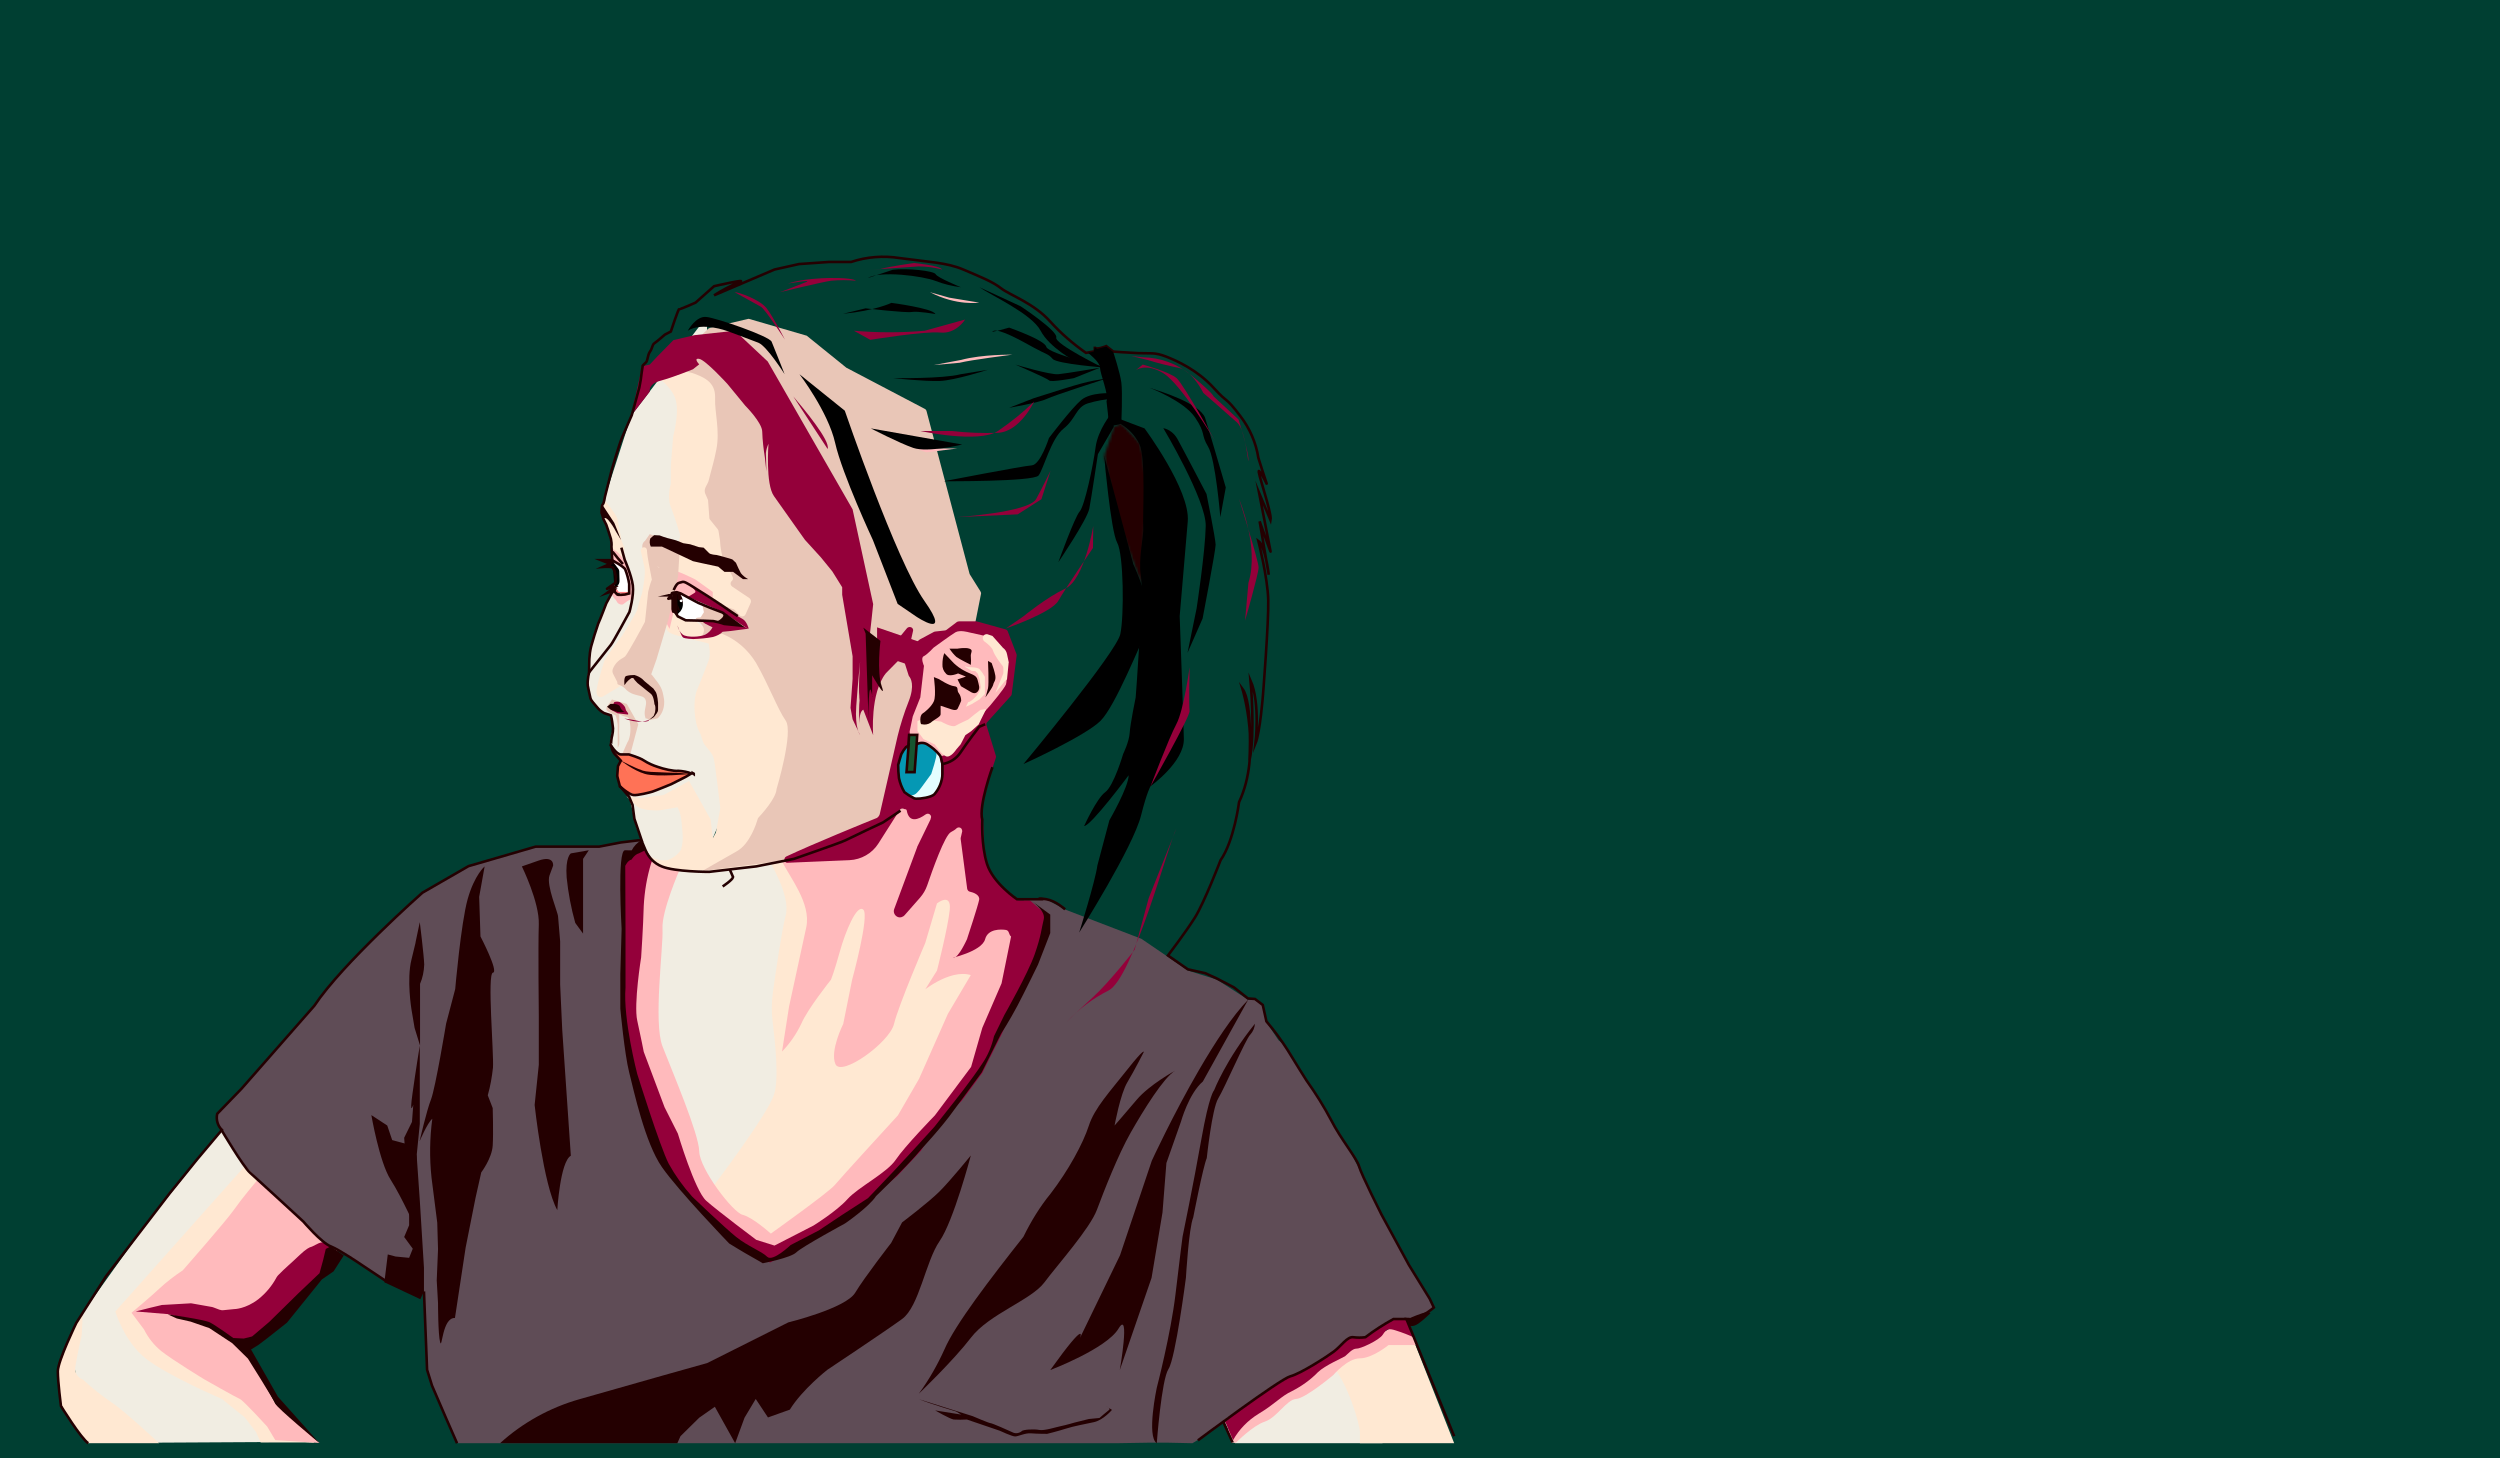 <?xml version="1.0" encoding="utf-8"?>
<!-- Generator: Adobe Illustrator 19.2.0, SVG Export Plug-In . SVG Version: 6.00 Build 0)  -->
<svg version="1.1" id="Layer_1" xmlns="http://www.w3.org/2000/svg" xmlns:xlink="http://www.w3.org/1999/xlink" x="0px" y="0px"
	 viewBox="0 0 960 560" style="enable-background:new 0 0 960 560;" xml:space="preserve">
<style type="text/css">
	.st0{fill:#003F32;}
	.st1{fill:#F1EDE2;}
	.st2{fill:#FFE8D2;}
	.st3{fill:#FFBABC;}
	.st4{fill:#5F4C56;}
	.st5{fill:#E9C6B7;}
	.st6{fill:#FF7F83;}
	.st7{fill:#94003A;}
	.st8{fill:none;stroke:#240001;stroke-miterlimit:10;}
	.st9{fill:#FFFFFF;}
	.st10{fill:#FF7256;}
	.st11{fill:#240001;}
	.st12{fill:#E3FEFF;}
	.st13{fill:#0598B4;}
	.st14{fill:#B1DDC6;}
	.st15{fill:#165530;}
	.st16{filter:url(#Adobe_OpacityMaskFilter);}
	.st17{mask:url(#SVGID_1_);}
</style>
<title>background</title>
<rect class="st0" width="960" height="560"/>
<polygon class="st1" points="92.1,428.2 87.4,431.5 81.4,438.4 55.5,470.8 31.9,503.9 27.8,520.9 30.6,535.1 39.1,543.6 54.8,551.6 
	57.3,554 110.5,553.7 81,522.5 61.1,508.9 101,469.1 115.9,453.1 "/>
<polygon class="st1" points="467.3,539.6 473.9,553.9 474.3,554.2 530.9,554.2 512.2,512.7 "/>
<polygon class="st1" points="290.3,325.1 250,335.9 248.1,377.4 265.1,455 298.6,475.7 334.5,436.3 328.9,411.1 346.1,361 
	320.5,307.7 "/>
<polygon class="st1" points="271.3,121.7 242.4,159.6 232,191.9 234.2,201.8 238.1,228.4 234.7,227.8 230.9,236.2 226.8,248 
	226.4,253.4 225.4,262.1 226.5,267.9 231.1,273.3 234.8,275.2 235.3,279.6 234.2,285.3 236.7,289 240.7,297.8 241.9,307 
	244.3,317.5 247.1,324.7 250.3,331 256.1,331.8 273.6,322.1 280.5,306.1 297.3,234.8 283.2,187 273.6,172.6 "/>
<path class="st2" d="M510.4,522.8L510.4,522.8c7.2,7.7,11.8,24.3,11.8,27.2v4.2h36.2l-16.5-41.8l-3.3-4.5L510.4,522.8z"/>
<path class="st3" d="M474.7,553.9c0,0,6.4-6.5,11-8s8.4-8.5,12-8.7s14.3-9.2,14.3-9.2s5.4-6.4,10.2-6.4s11-5.1,11-5.1H544l-2.9-7.6
	h-5.4l-15,9.1l-3.1-0.3l-2.7,1.6l-5.6,3.2l-11.1,7.2l-10.7,6.2l-8.5,5.7l-2.9,3.2l-3.5,3.6l-1.5,0.8l2.1,3.8l-0.4,0.5l0,0.5h1.5
	L474.7,553.9z"/>
<path class="st4" d="M246.2,322.7l-7.1,38.4l9.4,56.9l31.2,51.5l17.6,11.5l32.5-27.9l31.4-35.9l14.9-41l12-16.9l5.2-13.9h8.6
	l7.2,3.9l29.2,11.2l17.9,12.2l11.1,3.5l12,7.7l2.7,0.1l3,2.3l0.8,3.6l0.6,2.7l4.5,6.8l1.8,1.5l4,6.3l8.1,12.5l13.6,22.2l4.8,9.6
	l10,20.1l11.7,20.6l5,8.6l0.8,1.7l-6.6,4l-12,3.6l-33.8,19.7l-18,11.6l-3.4,2.2c-2.8,0.3-5.7,0.8-5.7,0.8l-4.5,3.8l-5,3.7l-3.8,2.3
	l-9.1-0.2h-8.2l-11.8,0.2H175.8l-1-2.1l-6.3-14.5l-2.6-6.1l-1.6-5.4l-0.6-11.4l-0.2-7.5l-1-11.3l-7.5-5.8l-4.2-1l-2.2,3.2L130,480
	l-6.5-3.8l-12.3-12.1L99.1,453l-5.1-5.3l-8.8-13.8l-1.9-3.4l-0.1-2l5.1-5.9l9.9-10.8l17.7-20.1l14.3-17.4l25.8-26l4.5-4.1l12-7.4
	l6.1-3.5l3.4-1.3l15.4-4.5l6.8-2l3.9-0.4h19.8l3.4-0.3l8.6-1.5L246.2,322.7"/>
<path class="st2" d="M250.9,143.7c0,0,6.3,3.8,8.3,9s-0.7,14.8-0.7,14.8l-0.9,11.2v7.1c0,0-1.6,5,0,8.9s3.6,10.9,3.6,10.9l-2.4,11.4
	l-3.3,6.4l16.6,4.4l-2.1,13.1l-3.2-2.7l-4.4-0.1l-4.8-3.4h-1.8l0.2,6.6c0,0-0.1,1.4,2.6,2.3s9,2.4,9,2.4l4.5,1.1c0,0,1,4.1,0,6.6
	s-2.6,6.9-4.5,11.4c-1.5,3.6-1.2,12.3,1.1,16.2c0.8,1.4,0.8,3,1.7,4.4c1.2,1.8,3.2,3.5,3.7,5.6c0.7,3.5,2.5,19,2.5,19l-1.7,9.4
	l-1.2,2.2l-0.8-7.2l-8.3-14.8l-9.8,5.4l-9,1.2l-5.2-0.7c0,0,3.5,3.7,5.2,4.5s6.1,1.1,8,0.8s6.4-1.1,6.4-1.1l0,0
	c1,2.1,1.4,3.1,1.9,10c0.2,2.1,0,4.3-0.6,6.3c-0.9,1.4-2.1,2.5-3.6,3.3c-2.8,1.8-6.8,0-6.8,0l-3.2-1.6l5.3,4.5l8.2,1.6l12.3,0.2
	l16.8-1.9l10.1-2l2.2-38.2l2.1-38.7l-5.3-32.4L272.5,140L250.9,143.7"/>
<path class="st2" d="M294.9,329.8c0,0,8.9,13.8,6.8,21.8c-1.5,5.6-3.7,20.9-4.9,29.4c-0.5,3.8-0.6,7.6-0.1,11.4
	c1,7.9,2.5,22.3,0.5,28c-2.7,8.1-24.5,36.7-24.5,36.7s13.8,13.5,23.2,16.6c4.1,1.3,39.3-29.8,39.3-29.8l25.9-36.5l22-41.3l-17.9-31
	l-15.9-15.6l-32.4-4.4L294.9,329.8z"/>
<path class="st2" d="M94,447.8l-49.7,55.8c0,0,3.3,11.5,11.7,18.1s29.2,15.5,29.2,15.5l8.8,7.1l4.3,5.6l1.8,4h16.8l3.8,0.1l-30.4-28
	l-8.7-20.6l8.7-26.8l8-17.8l2.9-5.8L94,447.8"/>
<path class="st3" d="M98.2,453.9c0,0-5.4,6.4-8.4,10.7s-19.6,23.2-19.6,23.2c-3.2,2.1-6.3,4.5-9.1,7.1c-2.8,2.7-10.6,9.2-10.6,9.2
	l4.8,6.4c1.6,3.2,3.8,6,6.6,8.3c4.4,3.5,16.6,10.9,16.6,10.9s12.3,7,13.6,7.5s10.5,10.6,10.5,10.6l3.1,5.2l17,1.1l-17-15.2L94.2,518
	l17.2-15.8l15.9-19l2.7-3.2l-5.9-3.3l-5.5-5.3l-3.1-3.2l-8.8-8.1l-5.7-5.2l-2-1.9L98.2,453.9z"/>
<path class="st2" d="M61.1,554.2c0,0-13.6-12.7-18.3-15.7c-3.8-2.6-7.5-5.5-10.9-8.7c-2-0.7-3.3-2.7-3-4.8
	c0.5-3.6,2.5-12.5,2.5-12.5l0.4-8.7l-4.2,7.5l-4.8,12.8l-0.3,2.6l-0.2,1.7l0.6,6.3l0.5,4.2l1.1,2.5l4.1,6.4l5,6l0.2,0.4L61.1,554.2
	L61.1,554.2z"/>
<path class="st5" d="M233,271.5c-0.2,0.4-0.2,0.9,0,1.3c0.3,0.5,3.4,1.9,3.4,1.9c0.4,1.1,0.6,2.3,0.8,3.5v9c0.3-0.4,0.4-0.9,0.6-1.4
	c0-0.4,0.1-2.4,0-3.5s0-3.5,0-3.5v-4.6c0.3,0.2,0.7,0.4,1.1,0.6c0.6,0.2,1.1,0.4,1.7,0.5c0.5,0.1,1,0.5,1.1,1
	c0.2,1.2,0.4,2.4,0.4,3.6c0,1.5-0.2,2.9-0.7,4.3c-0.4,0.5-2.3,5-2.3,5l3,0.2l3-11.3l-4.4-7.8l-5.7-1.7L233,271.5"/>
<path class="st5" d="M247.6,207.8c0-0.2-1.3,1-0.9,2.5s2.9,5.6,2.9,5.6l1.4,6.6l0.2,4l4.4-4.8l0.4-7.5l3.2-5.2l-2.4-0.9l-3.9-1.8
	l-3.4-1.2L247.6,207.8z"/>
<path class="st2" d="M232,191.9c0,0,4.7,5.6,5.1,7.4s1.5,8,1.5,8l1.1,3l0.2,4.7l-4.8-4.3l-1.7-7.9l-1.8-3.8l-0.4-4.5L232,191.9"/>
<path class="st2" d="M231.3,267.6c0,0-2.6,0.8-2.2-2.6c0.4-3.2,2.7-10.4,3.1-11.6c0-0.1,0.1-0.2,0.2-0.3l2.2-3.2l4.3-5.8l0.1-0.1
	c0.4-0.7,5.7-9.2,5.7-9.9c0.5-2.1,1.1-4.3,1.9-6.4c0,0,0-0.1,0-0.1c0.1-0.7,1.4-6.9,0.9-9.6c-0.3-1.6-0.9-4.2-1.4-6.2
	c-0.2-0.7,0.2-1.4,0.9-1.6c0.4-0.1,0.8,0,1.1,0.3l0.1,0.1c0.6,1.4,1.1,2.8,1.5,4.2c0.1,0.2,0.2,0.5,0.4,0.6l5,4.3
	c0.4,0.4,0.6,0.9,0.4,1.4l-14.7,40.4c-0.1,0.3-0.3,0.5-0.5,0.7L231.3,267.6"/>
<path class="st3" d="M261,333.9c0,0-7,16-6.6,22.7s-3.6,35.9,0,45.2c3.6,9.3,14,33.6,14.1,40.3s12.9,23.5,16.7,24.4
	s10.8,7.2,10.8,7.2s22.3-15.9,24.5-18.6s24.3-26.8,24.3-26.8l8.1-14l11.1-25l8.8-14.9l5.5-6.8l10.8,8.7l-10.7,27.7l-19.6,28.8
	l-27.2,26.2l-20.1,13.8l-14.2,8.3l-14.9-8.1l-13.5-11.7l-10.1-16.5L244.7,408l-2.5-23.2l1.8-23l0.8-23.4l1.5-7.9l2.5-2.3
	c0,0-0.4,0.4,1.6,2c2,1.3,4,2.4,6.2,3.3L261,333.9"/>
<path class="st3" d="M234.7,227.8c0.3,0.7,0.7,1.4,1.1,1.9c0.6,0.5,1,1.1,1.3,1.7c0.5,0.6,1.3,0.9,2.1,0.7l1.6-1.2l1.7-1l0.4-4.7
	c0.1-1.2-0.3-2.3-1.1-3.2l-0.5-0.6l0.4,6.5l-1.6,0.4l-2,0.1l-1.1-0.1l-1-0.6l-0.2-0.3H235L234.7,227.8"/>
<path class="st6" d="M236.8,224.5c0.1,0.7,0.4,1.4,0.9,2c0.6,0.2,1.3,0.3,2,0.2l1,0.3l0.6,0.2c-0.2-1.3-0.4-2.6-0.8-3.9
	c-0.2-0.6-0.4-1.3-0.5-2l-0.3-1.5l-0.4-1.2c-0.1-0.3-0.4-0.7-0.6-0.9c-0.5-0.1-0.9-0.2-1.4-0.3l-0.6-0.4l-0.9-1.2l2,0.7l2.4,2.1
	l1.1,2.6l0.4,2.8v3.7l-2.4,0.5l-3.1-0.8l-0.2-1.6L236.8,224.5z"/>
<path class="st3" d="M237.1,217.1c0.5,0.4,0.9,1,1,1.6c0,0.8,0.2,5,0.2,5c0,0.5-0.1,1-0.4,1.5c-0.4,0.4-1,1.3-1,1.3l-1.1-0.5
	l0.1-9.2L237.1,217.1z"/>
<path class="st3" d="M235.6,215.1l2.7,1.8l2.2,2.6l1.1,3.9l0.9-0.9l-1.6-4.8l-1-2.1c-0.1-0.2-0.2-0.3-0.3-0.5
	c-0.4-0.6-1.6-2.2-2-2.6s-2.3-2-2.7-1.8s0,4.1,0,4.1L235.6,215.1z"/>
<path class="st3" d="M260.6,209.2c0,0-2.1,9.7-0.3,10.3s6.7,3,6.7,3l6.7,4.8v4.1l-8.4-1.6l-4.2-2.2l-2.3-0.1l-1.8,1.1l1,0.4l0.8,0.9
	l-0.1,5l-1.6,6.6l-2.8-5.2L260.6,209.2z"/>
<path class="st7" d="M469.7,545.9l8.1-5.9l17.7-11.6l6.4-2.5l17-12.4l5.4-0.2l2-1.5l8.8-5.5h5.5l2.6,7.4c-2.3-1.1-4.7-2-7.2-2.8
	c-2.8-0.9-3.6-0.6-5,1.6s-8.7,5.5-10.2,5.4s-3.6,2.4-4.3,2.9s-7.7,3.5-10.4,6.1c-2.9,3-6.3,5.4-10,7.3c-4.3,2-6.3,4.8-12.8,8.7
	c-4.1,2.5-7.5,6-9.8,10.1l-2.9-6.7"/>
<path class="st8" d="M472.6,554.2"/>
<polygon class="st9" points="261,229.4 259.5,234.3 260.2,236.7 265,238.3 269.7,237.6 271.3,234.8 270.5,232.3 261,227.6 "/>
<line class="st8" x1="473.3" y1="553.9" x2="469.7" y2="545.9"/>
<path class="st7" d="M52.1,503.6l12.1,1c0.2,0,0.4,0,0.6,0.1l12.5,3.2c0.3,0.1,0.6,0.2,0.9,0.3l13.2,7.4c0.8,0.4,1.7,0.6,2.5,0.3
	l4.2-1c0.8-0.2,1.4-0.6,1.9-1.2l4.9-6.1c0.1-0.1,0.2-0.3,0.3-0.4l12.3-11.3l0.2-0.2l6.8-7.2c0.2-0.3,0.5-0.6,0.6-0.9l2.2-4.6
	c0.4-0.7,0.4-1.6,0.2-2.4l-0.2-0.9c-0.2-0.9-0.8-1.6-1.5-2.1l0,0c-1-0.7-2.3-0.7-3.4-0.2l-2.4,1.2c-0.1,0.1-0.3,0.1-0.5,0.2
	c-0.5,0.1-1.9,0.7-4.4,3.1c-3,2.9-5.6,5-8.3,7.8c-0.2,0.2-0.4,0.5-0.6,0.8c-1.7,3.2-4.1,6.1-7,8.4c-4.9,3.8-9.3,3.8-9.3,3.8l-4,0.4
	c-0.6,0.1-1.1,0-1.7-0.2l-2.1-0.8c-0.2-0.1-0.4-0.1-0.6-0.2l-7.9-1.4c-0.3,0-0.5-0.1-0.8,0l-10.4,0.6c-0.2,0-0.4,0-0.6,0.1l-4.2,1
	L52.1,503.6L52.1,503.6L52.1,503.6z"/>
<path d="M262.2,231.4c0.1,0.8,0,1.5-0.3,2.3c-0.2,0.4-0.4,0.8-0.7,1.1l-1.4,1.5v-9L262.2,231.4"/>
<path class="st10" d="M238.4,292"/>
<polyline class="st10" points="264.3,296.7 258.4,295.9 251,294 246.2,291.1 241.6,289.7 237.8,289.5 234.8,287.1 237.1,290.6 
	238.4,292 237.2,295.2 237.5,300.4 239,303.2 244.1,305.3 251.1,303.7 258.8,300.6 264.3,297.8 266,297.1 264.3,296.7 "/>
<polyline class="st9" points="235.7,215.9 239.2,217.1 241.2,221.4 241.2,227.3 237.6,227.3 235.9,224.9 235.7,215.9 "/>
<polyline class="st11" points="235.4,218.2 237.6,218.7 235,215.1 234.2,216.5 235.4,218.2 "/>
<path class="st8" d="M235,211.9c0,0,0.2-0.2,1,0.9s1.9,2.3,1.9,2.3l1.3,1.5"/>
<path d="M235.4,218.3l0.5,7h0.8c0.8-0.5,1.3-1.5,1.2-2.5l-0.1-3.5c0-0.3-0.2-0.7-0.4-0.9l-3.1-3.2v2.7L235.4,218.3"/>
<path class="st3" d="M300.3,330.7c2.7,5.9,11.3,16.1,9.3,25.4s-6.6,30.4-6.6,30.4l-2.7,17.3c3-3.1,5.5-6.7,7.4-10.7
	c2.5-5.8,11.4-16.9,11.4-16.9s1.3-3.2,3.4-10.8s6.5-18.3,9-16.1s-4.3,27-4.3,27l-3.4,16.9c0,0-5.2,10.3-3,15.4s20.8-8.3,22.5-15.4
	s12-31.1,12-31.1l4.5-15.2c0,0,5.6-4.4,4.9,2.5s-4.9,23.3-4.9,23.3l-4.5,7.2c0,0,13.3-10.5,20.9-3.5s9.6,13.5,9.6,13.5l11.6-23.2
	l4.5-10l-6.3-7.3l-8.9-2l-9.7-10l-4.3-12l1.7-18.4l-1.7-13.4l-13-14.1l-59.4,51.5"/>
<path class="st5" d="M258.8,210.6l-2.4,1.5c-0.2,0.2-0.4,0.4-0.5,0.7l-1.2,4.5c-0.2,0.6-0.8,1-1.4,0.8c-0.4-0.1-0.8-0.5-0.8-0.9
	c-0.5-2.3-1.2-4.7-2.2-5.3c-0.6-0.4-1.1-0.7-1.7-1c-0.8-0.5,1.6,10.9,1.7,11.6c0,0,0,0,0,0.1c-0.6,1.5-1,3-1.4,4.6l0,0l-1.2,11.3
	c0,0.1-0.1,0.3-0.1,0.4c-0.8,1.6-6.7,12.4-7.6,13.2c-0.3,0.2-0.6,0.4-0.9,0.6c-1.7,0.9-3,2.3-3.7,4c-0.3,0.6-0.3,1.4,0,2l1.7,3.3
	c0.4,0.8,1.3,1.1,2.1,0.7c1.9-0.9,4.5-3.2,5.9-3l4.3,0.2c-1.6,5.8,2.5-6.2,2.7-6.7l4.7-15.8v-0.1l3.6-16.2c0-0.1,0-0.1,0-0.2
	l0.5-8.1c0-0.1,0-0.2,0-0.3l-0.2-1.2c-0.1-0.6-0.8-1-1.4-0.9C259,210.4,258.9,210.5,258.8,210.6z"/>
<path class="st5" d="M258.5,143.6c0,0,3-2,8.4,0s7.9,4.4,7.7,9.5s1.9,12.2,0.5,19.4c-0.9,4.8-2.1,8.4-2.9,11.8
	c-0.4,1.8-2,3.1-1.5,4.9l0,0l0,0.1l1.1,2.5c0.1,0.1,0.1,0.3,0.1,0.4l0.5,6.7c0,0.3,0.1,0.5,0.3,0.7l2.9,3.6c0.1,0.2,0.2,0.4,0.3,0.6
	l0.6,3.8c0,0,0,0.1,0,0.1c0,0.7,0.5,7.5,2.8,10.5c0.9,1.1,1.6,2.2,2.1,3.5c0.2,0.5,0,1.1-0.4,1.4l0,0c-0.6,0.5-0.6,1.4-0.1,1.9
	c0.1,0.1,0.2,0.1,0.2,0.2l6.7,4.5c0.5,0.4,0.7,1.1,0.5,1.7l-2,4.5c-0.3,0.7-1.1,1-1.8,0.7c-0.2-0.1-0.3-0.2-0.5-0.3l-1.8-2
	c-0.3-0.3-0.6-0.5-1-0.5l-9.5-3.4c0,0,4.7,2.4,4.7,5.8c0,1.7-10.8,0-9,1.7s4.3,3.2,2,6.6l8-1.1l0.2,0.1c5.3,2.2,9.7,6.1,12.7,11
	c5.1,8.9,8.3,17.8,11.4,22.2s-3.5,26.3-3.5,26.3c-0.2,3.6-5.7,9.6-6.9,10.9c-0.1,0.2-0.3,0.3-0.3,0.5c-0.5,1.7-3,9.7-8.1,12.5
	c-5.7,3.2-13.3,7.6-13.3,7.6l28.4-3.7l2-0.4l8.1-4.4h0.1l9.6-2.7h0.1l14.4-5.2l0.1-0.1l13.1-6.5l0.1-0.1l4.6-3l0.1,0l2-1.5
	c0.2-0.1,0.3-0.3,0.4-0.5l14.7-31.7c0-0.1,0.1-0.2,0.1-0.3l9.2-46.3c0.1-0.3,0-0.7-0.2-1l-4-6.4c-0.1-0.1-0.1-0.2-0.2-0.4
	l-16.5-62.4c-0.1-0.4-0.3-0.7-0.7-0.9l-29.9-15.7c-0.1,0-0.2-0.1-0.2-0.1l-15.1-12.2c-0.1-0.1-0.3-0.2-0.5-0.2l-21.6-6.3
	c-0.2-0.1-0.5-0.1-0.7,0l-14.5,3.4c-0.2,0.1-0.4,0.2-0.6,0.3l-8.2,7.8c-0.1,0.1-0.2,0.2-0.2,0.3L258.5,143.6"/>
<path class="st7" d="M250,331.6c-1.6,5.3-2.5,10.7-2.8,16.2c-0.2,8-1,19.8-1,19.8s-2.9,18-1.5,24.3s2.5,12,2.5,12l8,21.3l5.1,10.1
	c0,0,6.5,21.9,10.9,25.8s19.2,15,19.2,15l7,2.2l15-7.7c0,0,8.9-5.5,13-10.1s15.2-10.1,18.6-15.2s15-17,15-17l13.9-18.6l4.3-15
	l7.4-17.1l3.7-18.2l5-6.4l8.8,3.6l-17.5,40.6l-7.4,14.8l-7.9,10.7l-10.3,10.1l-5.3,9l-9.1,9.7l-23.7,19.9l-15.5,8.2l-9.7,5.2
	l-7.3-3.4l-20-17.9l-12.9-16l-13.7-43.4l-2.5-16.1v-47.4l0.5-10.6l5.1-4l1.5-0.7h1.1l3,5L250,331.6z"/>
<path class="st7" d="M260.1,240.1c0.3,1.4,1,2.7,2.1,3.6c1.7,1.2,6.7,0.9,8.6,0c1.2-0.6,2.2-1.6,2.8-2.8l-2.8-1.4l-1.7-1.2l4.8,0.2
	l10.4,1.6l3.2,1.3l-6.9,0.9l-3.1,0.3c-1,1-2.3,1.6-3.7,2c-2.5,0.5-5.1,0.7-7.6,0.8c0,0-3.2-0.1-3.9-0.6S260.1,240.1,260.1,240.1z"/>
<polygon class="st5" points="269.7,232.2 270.3,235.1 268.5,237.9 275.8,238.8 278.7,236.7 276.9,235.1 "/>
<path class="st7" d="M264.9,224.9c0,0,3,2,1.9,2.7s-2.6,1.6-2.6,1.6l13.3,5.8l8.8,5.9l1.2,0.5c0,0-0.7-2.9-2.5-3.8
	S264.9,224.9,264.9,224.9"/>
<path class="st7" d="M348.2,311.3c0.9,4.8,4.4,3.5,7.3,1.4c0.6-0.4,1.4-0.3,1.8,0.3c0.3,0.4,0.3,0.8,0.1,1.3l-0.1,0.4l-3,6.2
	l-2.1,4.3v0.1l-8.8,23.7c-0.5,1.2,0.1,2.6,1.3,3.1c0.9,0.4,2,0.1,2.7-0.7l5.9-6.7c1.2-1.4,2.1-2.9,2.7-4.6c2-5.8,6.8-19.5,9.2-20.6
	c0.8-0.4,1.6-0.9,2.2-1.5c0.5-0.4,1.3-0.4,1.8,0.2c0.2,0.3,0.3,0.7,0.3,1l-0.6,2.6c0,0.1,0,0.3,0,0.4l2.5,19.1c0.1,0.5,0.5,1,1,1.1
	c1.4,0.3,3.9,1.2,3.6,3.1c-0.5,2.5-4.3,14-4.6,14.9v0.1c-0.3,0.6-3.2,7.1-5.2,7.3s10.8-2.2,12.1-7.2c1.1-4,6.1-3.8,8-3.5
	c0.4,0.1,0.8,0.3,1,0.8l0.5,1.2c0.3,0.6,1,0.9,1.6,0.7c0.6-0.1,1.3,0.1,1.8,0.6c1.8,1.3,3.4,2.9,4.8,4.7c0.4,0.5,1.2,0.6,1.8,0.2
	c0.2-0.1,0.3-0.3,0.4-0.5l3.5-7.8c0.1-0.2,0.1-0.3,0.1-0.5v-1.5c0-0.1,0-0.1,0-0.2l-0.6-3.7c-0.1-0.3-0.2-0.5-0.4-0.7l-5-4.4
	c-0.2-0.2-0.5-0.3-0.8-0.3h-3.8c-0.3,0-0.6-0.1-0.8-0.3l-7.5-6.6c-0.1-0.1-0.2-0.2-0.3-0.4l-3.1-5.7c-0.1-0.1-0.1-0.2-0.1-0.3
	l-1.5-6.8c0-0.1,0-0.1,0-0.2l-0.4-10.2c0-0.1,0-0.1,0-0.2c-0.1-0.6-0.8-4.3-0.5-5.2s3-11.5,3-11.5l2.4-7.3c0.1-0.3,0.1-0.5,0-0.8
	l-3.6-11.7c-0.1-0.4,0-0.9,0.3-1.2l9.1-10.1c0.2-0.2,0.3-0.4,0.3-0.7l1.9-14.8c0-0.2,0-0.4-0.1-0.6l-3.3-8.6
	c-0.1-0.4-0.5-0.7-0.8-0.8l-11.2-3.1c-0.1,0-0.2,0-0.4,0h-6.3c-0.3,0-0.5,0.1-0.8,0.2l-4.1,3.1c-0.2,0.1-0.4,0.2-0.6,0.2l-3.6,0.4
	c-0.2,0-0.3,0.1-0.5,0.1l-5.4,2.9c-0.1,0.1-0.2,0.1-0.3,0.2l-1,0.9l0,0c-0.5,0.5-1.3,0.4-1.8-0.1c-0.3-0.3-0.4-0.7-0.3-1.1l0.7-3.1
	c0.2-0.7-0.3-1.4-1-1.5c-0.5-0.1-1,0.1-1.3,0.4l-3.3,4c-0.3,0.3-0.4,0.8-0.2,1.2l4.1,12.9c0.1,0.2,0.1,0.3,0.2,0.4
	c0.6,0.7,2.3,3.4-0.2,9.7c-1.7,4.3-3.1,8.7-4.2,13.2l-6.9,30.1c-0.2,0.6-0.6,1.1-1.1,1.4c-4,1.6-24.4,9.9-34.8,14.8
	c-0.6,0.3-0.9,1.1-0.6,1.7c0.2,0.5,0.7,0.8,1.2,0.7l23.7-1c4.5-0.2,8.7-2.6,11.1-6.4l8.2-12.9c0.4-0.6,1.2-0.7,1.8-0.3
	C348,310.7,348.2,311,348.2,311.3z"/>
<path class="st3" d="M354.8,255.7c-0.2,1.5-1.4,12.1-1.4,12.1l-2.9,7.3l-1.2,5.8l0.3,3.5l4.8,2.5l5.1,4.1l5.1-1.6l8.1-10.2l7.7-8.5
	c0,0,5.4-6.4,5.9-7.9s0.3-8.1,0.3-8.1l-7.4-10.3l-7.2-1.6c0,0-3.4-1-5.1,0s-8.4,5.9-8.4,5.9s-2.5,2.7-3.8,3.3
	S354.8,255.7,354.8,255.7z"/>
<path class="st5" d="M243.8,257.7c-0.1,0-0.5-0.1-4.1,1l-1.9,1.9c-0.3,1-1.3,2-0.3,2.3c1.2,0.4,2.3,1.1,3.1,2.1
	c3.5,3.1,7.4,1.1,7.5,4.9c0,1.4-1,3.6-0.3,5.6c0.2,0.6,0,0.4,0.7,0.4l0.6,0.6c1.2-0.1,2.4-0.4,3.5-0.7c1.9-1.9,2.7-4.5,2.4-7.2
	c-0.7-4.3-1-4.8-4.7-9.5l-1.9-0.9c-0.5-0.2-1.1-0.4-1.7-0.5C246.8,257.7,245,257.7,243.8,257.7z"/>
<polygon class="st12" points="355,294.9 359.4,288.8 360.7,289.7 361.4,293.4 361.4,299.3 360.6,302.3 358.4,305.4 353.9,306.7 
	351.8,306.6 349,305.4 "/>
<path class="st7" d="M242.4,159.6l7.1-9.2c0,0-0.8-2.9,4.1-4.2s12.5-4.4,12.5-4.4l2.4-1.9c0,0-2.4-2.5,0-2.1s10.8,9.6,10.8,9.6
	l6.9,8.4c0,0,6.5,6.5,6.5,10c0.1,3.3,0.5,6.6,1,9.8l0.6,5.5l-0.2-7.1c0.1-1.2,0.5-2.5,1-3.6c0,0-1.2,15.5,2.1,20.1s9.2,13,9.2,13
	l2.7,3.8l6.1,6.7l4.4,5.4l3.8,6.1v2.9l4,23.6v8.7l-0.8,11.1l0.8,4.4l2.9,6.1c0,0-2.1-2.5-1.5-11.1s1.5-17.4,1.5-17.4s-1,13.3,0,15.3
	s5-37.1,5-37.1l-7.9-36.4l-32.6-56.8L282.2,127l-15.5,1.7l-8.1,1.9l-6.3,6.4l-2.8,3l-2.9,0.6L242.4,159.6L242.4,159.6"/>
<path class="st2" d="M371.7,256.2c0,0,3.4-0.1,4.4,0.7c0.8,0.9,1.5,1.9,2.1,3v6.6l-2.1,2.1l-3,1.8l-2.2,1l0.9-1.8c0,0,0.7,0.2,2.8-2
	s2-3.9,2-3.9l-0.5-3.1l-0.6-1.9l-1-1l-1.4-0.1l-1.6-1c0,0-1.5-0.7-0.7-0.7"/>
<path class="st2" d="M361.4,277.1c0,0,4.1,2.4,5.5,1.6s4.9-2.4,4.9-2.4l2.6-2.1l2.1-1.6l1.9-0.3c0,0,0.5-0.3-0.2,1s-2.4,4.9-2.4,4.9
	l-2.9,2.6l-2.2,1.5l-1.8,3.5l-1.7,2c0,0-2.2,3.4-4,2.6s-4.2-4.5-4.2-4.5l-4.4-2.1l-2.3-3.1v-3.8l1.2-0.5c0.8-0.3,1.6-0.4,2.4-0.2
	l2.6,0.5L361.4,277.1z"/>
<path class="st2" d="M379,243.5c-0.9,0-1.6,0.6-1.6,1.5c0,0.5,0.2,1,0.6,1.3c1.5,1.1,3,2.4,3.3,3.5c0.6,1.9,2.8,4.8,3.7,5.9
	c0.2,0.3,0.3,0.6,0.3,1v1.5c0,0.2,0,0.4-0.1,0.6l-3,7.3l3.7-4.6c0.3-0.2,0.6-0.4,0.8-0.7l0.6-6c0.1-0.3-0.3-0.2,0.1-0.3l-0.7-3.3
	c-0.2-1-0.7-1.8-1.5-2.4c-0.1-0.1-0.2-0.1-0.2-0.2l-3.9-4.4L379,243.5L379,243.5L379,243.5z"/>
<polygon class="st7" points="339,252 349,255.3 353.4,246.6 336.8,240.9 336.8,250.8 "/>
<path class="st7" d="M331.5,272.5l3.8,9.8c0,0-1.3-16.1,4.9-23.8l6.3-6.4l-10.5-3.3l-5.2-0.7c0,0,3.4,0.6,0.7,11.8
	c-2.6,11.3-1.3,18.2-1.3,18.2S329.6,273.6,331.5,272.5z"/>
<path class="st13" d="M350.1,286.6l2.6-0.8c0.5-0.6,1.3-0.7,1.9-0.4c1.3,0.4,4.2,2,4.6,2.9c0.2,0.3,0.3,0.7,0.4,1c0.3,1-2,7.9-2,7.9
	l-3.5,4.8c0,0-1.8,2.6-2.9,3.1c-0.7,0.3-1.5,0.4-2.3,0.4l-1.7-1.2l-2.1-5.4l-0.3-5.1c0.3-1.4,0.7-2.7,1.2-4.1
	c0.5-0.9,1.1-1.8,1.8-2.7L350.1,286.6z"/>
<path class="st14" d="M349.3,304.1"/>
<polyline class="st15" points="349.2,282.3 348.1,296.5 351.2,296.5 352.2,282.3 349.2,282.3 "/>
<path class="st8" d="M352,285.8c1.2-0.7,2.8-0.7,4,0c1.8,1.1,3.4,2.4,4.7,4c0.3,0.3,0.5,0.7,0.6,1.1l0.6,2.5c2.8-0.5,5.3-2,6.9-4.4
	c2.4-3.7,7.2-9.9,7.2-9.9l2.3-1"/>
<path class="st8" d="M361.9,293.4v3.8c-0.1,2.9-1.2,5.6-3.1,7.8c-1.2,1.2-5.5,1.8-7,1.7c-0.4,0-0.8-0.1-1.2-0.4
	c-1.2-0.6-2.3-1.3-3.3-2.1c-1-1.7-1.7-3.5-2.1-5.4c-0.2-1.7-0.3-3.4-0.3-5.1c0.2-0.9,1-3.4,1.2-4.1c0.5-1,1.1-1.9,1.8-2.7l1-0.6
	l-0.8,10.2h3.1l0.8-10.8l0.2-3.5h-3.1l-0.3,4.1"/>
<path class="st8" d="M345.8,311.3l-6.7,4.5c0,0-13,6.1-14.5,6.9s-19.7,7.1-19.7,7.1l-14.5,2.9l-7.9,0.9l-10.2,1.2
	c0,0-13.3,0-18.2-2.1c-2.8-1.1-5-3.4-6.2-6.2l-1.6-3.8"/>
<path class="st8" d="M277.5,340.4c0,0,3.8-2.5,4-3.6l-1.3-3"/>
<path class="st8" d="M238.6,210.3l1.3,4.7c0,0,2.6,5.9,3.1,9.8s-1.3,10.2-1.3,10.2s-6.2,11.5-7.1,12.6l-8.4,10.6"/>
<path class="st8" d="M85.1,434c0,0,8.3,14,10.9,16.3s20.5,18.8,20.5,18.8s7,8.2,10.5,9.5c3.5,1.4,11.7,7,11.7,7l9.9,6.6"/>
<path class="st8" d="M132,482"/>
<polyline class="st8" points="175.5,554.2 171.2,544.4 165.9,532.1 164,526 162.8,495.9 "/>
<path class="st8" d="M460,553.1c0,0,31.6-23.6,35.5-24.6s14-7.5,16.7-9.5c2.7-2,5.2-5.9,7.5-5.5c1.5,0.2,3.1,0.2,4.6,0
	c3.4-2.6,7-4.9,10.8-7h6.2"/>
<path class="st7" d="M235.1,271.1l0.8-1.5c0.7-0.2,1.4-0.2,2.1,0c0.8,0.5,1.5,1.1,2,1.9l0.4,1.3l0.8,1.1v0.5l-4.1-0.5l-2.6-1.4
	L235.1,271.1z"/>
<path class="st11" d="M234.5,272.5l-1.4-1.1l1.3-1.1c0,0,3.2-0.3,3.7,1.1c0.3,0.9,0.9,1.6,1.7,2c-0.9,0.1-1.8,0.1-2.6,0
	C236.7,273.3,234.5,272.5,234.5,272.5z"/>
<path class="st11" d="M239.8,263.1c0,0-0.4-3,0.6-3.5c1-0.3,2.1-0.4,3.2-0.4c1.1,0.3,2.1,0.8,3,1.5c0.6,0.6,1.3,1.3,2,1.8l1.2,1
	l1.1,0.9c0.3,0.4,0.6,0.9,0.9,1.3c0.7,1.2,0.9,4.2,0.9,4.2v2.6c0,0.5-0.2,1-0.5,1.4c-0.4,0.4-0.9,1.5-1.5,1.7l-1.5,0.9l1.8-1.6
	l0.5-1.3c0,0,0.5-2.3-0.2-3.2c0,0-0.2-3.1-1.4-4s-3.6-2.9-3.6-2.9l-1.5-1.2l-1.2-1.3c-0.1-0.5-0.6-0.8-1.1-0.6c-0.1,0-0.1,0-0.2,0.1
	c-0.6,0.4-1.2,0.9-1.7,1.5L239.8,263.1z"/>
<path class="st8" d="M258.5,234.8l0.7,0.2l1.1,1.7l3,1.5l4.4,0.1c0,0,5,0.1,6.2,0.2c1.4,0.3,2.9,0.6,4.2,1.1l6.1,0.6l-6.8-5
	l-4.7-1.8l-4.6-1.9l-3-1.6l-1.1-0.6c0,0-1.9-1-2.2-1.2c-0.3-0.2-0.6-0.3-1-0.4l-0.9-0.3l-1.4,0.2c-0.2,0-0.3,0.1-0.5,0.2
	c-0.1,0.2-0.1,0.5-0.1,0.7c-0.4,0.1-0.8,0.1-1.3,0.1c0.4-0.1,0.8,0.1,1,0.4c0,0-1.5,1.2-0.8,0.9c0.5-0.2,1-0.2,1.5,0v4L258.5,234.8z
	"/>
<path class="st11" d="M277.5,235.1c0.4,0.6,0.4,1.3,0,1.9c-0.7,0.8-1.5,1.4-2.5,1.7l3.2,0.9l6.1,0.6L277.5,235.1z"/>
<path class="st11" d="M260.1,227.3l0.1,9.4l-1.8-1.9l0.1-5h-1.5c0,0,2.3-1.5,1-1.4s0.1-0.7,0.1-0.7L260.1,227.3z"/>
<path class="st8" d="M258.7,226.6c0,0,1-2.6,2.1-2.8s1.3-0.7,2.7,0s4.6,2.8,4.6,2.8l3.8,2.4l5.5,3.6l3.5,2.4l2.4,1.6"/>
<polygon class="st11" points="261.3,234.8 260.2,232 260.2,234 "/>
<path class="st11" d="M261.8,231.3l-1.6-1.3l-0.1-2.7l1.9,0.7l-0.6,0.6c0.3,0.4,0.5,0.8,0.6,1.2c0.1,0.6,0.3,1.6,0.3,1.6
	L261.8,231.3z"/>
<path class="st8" d="M33.9,554.2c-2.8-1.8-10.5-14.3-10.5-14.3s-1.2-9.3-1.2-13.3s7.1-18.6,7.1-18.6l11.4-17.9l24.4-31.8l10.5-13
	l9.6-11.4c-1.6-1.6-2.3-3.9-1.8-6.2l9.3-9.6l28-31.9c10.8-16.3,41.5-43.4,41.5-43.4l17.7-10.2l25.8-7.5h24.4l8.3-1.6l6.6-0.8h1.4
	l-2.8-8.3l-0.7-5.3l-1.3-3.1l-3.6-4.2L237,298l0.3-3.8l1.1-2.1l-2.3-2.5c-0.6-0.7-1-1.5-1.2-2.4c-0.3-1.4-0.3-0.1-0.3-1.4
	c0.1-1.2,0.2-2.4,0.5-3.5c0.2-0.9,0.3-1.7,0.3-2.6c-0.2-1.7-0.4-3.4-0.8-5l-2.7-0.9c-1-0.6-1.9-1.3-2.6-2.2
	c-1.1-1.4-2.3-2.4-2.6-3.6s-1-4.7-1-4.7c-0.1-1.2,0-2.4,0.2-3.6l0.3-1.5l0.1-5.1c0.1-1.7,0.3-3.3,0.7-4.9c0.8-2.9,1.7-5.8,2.7-8.7
	c0.8-1.7,3.1-7.8,3.1-7.8l2.1-3.9l0.8-1l-2.6,0.9l3-2.2c-1,0-2.1,0.2-3,0.6c-0.9,0.6,3.2-2.3,3.2-2.3l0.2-2.3l-0.5-2.3
	c-0.3-0.3-0.4-0.6-0.5-1c-0.1-0.8-3.9-0.5-3.9-0.5l2.7-1.2l-3.5-1.4h4.3l-0.3-5.2c0.1-1,0-1.9-0.2-2.9c-0.5-1.8-1.8-5.5-1.8-5.5
	l-1.1-2.2l-0.5-1.9c0,0-0.3-0.1-0.2-1.4s0.1-2.1,0.5-2.4s0.8-2.9,0.8-2.9l2.6-10.3c0,0,3-10.2,4-12.5s3.7-8.5,3.7-8.5
	s2.2-8,2.9-10.6c0.4-1.9,0.7-3.8,0.9-5.7l0.4-2.7c0.4-0.4,0.7-0.8,1.2-1.2c0.8-0.7,0.6-2.8,1.6-4.2s0.8-2.6,1.7-3.2s4-3.3,4-3.3
	l2.3-1.2c0,0,2.9-8.8,3.2-8.6s6.3-2.5,6.3-2.5l7.1-6.3c0,0,13.9-3.2,9.5-1.5c-3.3,1.4-6.5,3.1-9.5,5l23.2-9.9l9.4-2.1l11.4-0.8h8.6
	c6-2,12.4-2.5,18.7-1.5c10.9,1.5,18.1,1.7,24.4,4.4s11.2,4.6,14.5,7.2s12.6,5.7,18.9,12.8c4.1,4.5,8.7,8.5,13.7,12l3.4-0.6v-1.8
	c0,1.7,4.4-0.2,4.4-0.2l2.7,2.1c0,0,4.8,0.4,9.5,0.6s6.3-0.4,10.7,1.3s12.2,5.3,18.3,12s4.2,2.9,10.3,10.9c3.6,4.7,6,10.2,6.9,16
	c0,0,2.7,8.6,3.2,9.9s-1.7-3.8-2.9-4.8s5,16,4.4,18.9l-4.4-10.5c0,0,4.3,21.9,4.4,22.5s-4.2-11.6-4.2-11.6l3.5,20.5
	c0,0-1.3-11.1-4-13c0,0,3.6,14.1,3.8,22.7s-2,36.2-2,36.2s-1.1,14.5-2.9,18.9c0,0,1.9-15.5-1.9-24.2c0,0,1.9,20.4-0.4,30.7
	c0,0,1.3-22.1-2.7-27.5c0,0,7.6,24.6-1.3,43.5c0,0-1.9,14.9-7.1,22.3c0,0-6.3,16.4-9.9,22.1s-10.3,14.5-10.3,14.5l7.6,5.3l6.7,1.5
	l4.4,2l6.7,3.5l5.3,4.2l2.7,0.2l3,2.3l0.8,3.6l0.6,2.7c3,3.5,5.7,7.2,8.2,11.1c3,5,7.2,11.6,7.2,11.6c3.5,4.9,6.7,10,9.5,15.3
	c3.6,7.1,9.9,14.7,10.7,17.7s8.6,18.5,8.6,18.5l10.5,19.3l8,13l1.6,3.4c0,0-6.2,5.4-10.5,4.5l18.3,44.9"/>
<path class="st8" d="M381.1,294.6c0,0-5.4,14.9-3.9,20.2c0,0-0.5,9.5,1.8,16.9s11.5,13.6,11.5,13.6h8.6c0,0-0.9-0.6,2.7,0
	s7.2,3.9,7.2,3.9"/>
<defs>
	<filter id="Adobe_OpacityMaskFilter" filterUnits="userSpaceOnUse" x="244.7" y="98.8" width="243.3" height="329.3">
		<feFlood  style="flood-color:white;flood-opacity:1" result="back"/>
		<feBlend  in="SourceGraphic" in2="back" mode="normal"/>
	</filter>
</defs>
<mask maskUnits="userSpaceOnUse" x="244.7" y="98.8" width="243.3" height="329.3" id="SVGID_1_">
	<g class="st16">
		<path d="M427.8,163.8l-3.7,11.1l3.9,21.5l10.5,28.3l1.8-36.7c0,0-1.2-15.3-2.6-17.6s-7.2-7.7-7.2-7.7L427.8,163.8z"/>
	</g>
</mask>
<g class="st17">
	<path class="st11" d="M244.7,151.6c3-2,5.5-4.7,7.2-7.9l8.4-2.3l4.2-3.5c0,0-1.5-6.1,6.5-1.9s19.1,20.4,19.1,20.4
		s8.9,11.1,11.2,17.3s8.5,15.4,10,18.8s-1.1,9.6,2.3,15.8s11.1,14.2,14.2,18.1s1.9,9.6,3.5,14.6s20,9.6,20,9.6s5.8-2.7,6.9-3.5
		s2.7-3.5,7.3-4.6s13.1,0.4,13.1,0.4c2.2,0.8,4.2,2.1,5.8,3.8c2.3,2.7,3.8,4.6,3.8,7.3s-0.8,8.8-2.3,10.4s-7.8,10.8-7.8,10.8
		l-3.4,6.3l-10.3,23.9l-8,13.8l7.3-8.4c0,0-5.4,6.7-7.1,11.9s-3.4,13.6-3.4,13.6s3.8-13.4,6.5-16.8s12.4-15.9,12.4-15.9l6.3-11.1
		c0,0-4,7.5-4.2,14.2s0,10.9,0,10.9s2.1-19.7,6.7-23s3.4,0,3.4,0s-4.2,2.5-4,5.9s-2.1,9.6-2.1,9.6s4.6-7.1,4.4-9.8s1.3-2.7,1.3-2.7
		s3.3-0.4,4.3,4s3.7,8.2,2.9,12.6s-0.6,7.9-2.9,11.1c-1.8,2.4-3.8,4.6-5.9,6.7c0,0,7-5.6,9-10s3.2-6.9,2.1-11.7s-2.9-11.5-4.4-12.6
		s7.8-1.7,10-4.8s9.6-4,13-8.4c0,0,9-5.2,10.5-7.5s4.8-6.9,4.8-6.9l3.6-5.2l1.3-2.3l3.1-5.4c0,0-3.6,19-6.7,22.6
		c0,0-2.9,9.2-7.8,10.9c0,0,6.1-1.9,6.9-4.2s-6.5,17.6-9.2,18.6l5-4c-3.4,3.8-6.4,7.8-9,12.1c-3.4,5.9-9.2,17.4-9.6,28.1l-4.2,11.9
		c0,0-1.3,5.6-4.6,8l9.2-15.1c0,0,2.7-8.6,4.4-14.5s10.5-15.5,10.5-15.5s-6.3,16.1-7.3,18.6s-4.6,17.6-4.6,17.6s-5.6,9.4-6.5,14
		s-2.5,13.6-2.5,13.6l3.6-9.8c0,0-4.4,13.8-5.4,19.5s-0.2,14.2-0.2,14.2l-1.3,13c0,0,0.6,5.9-0.8,8.8s7.5-13.8,5.9-22.4
		c0,0,1,12.1-1,17.4c-1.1,2.9-2.8,5.6-5,7.8c2-2,3.9-4.1,5.6-6.4c3.8-4.8,8-11.4,7.6-16.5c0,0,2.1,9.4-1.9,13c0,0-8.4,8.4-7.5,8
		s18.2-16.1,20.1-19s10.9-13.2,10.9-13.2l10-12.4l3.8-5.5l5.1-8.9l10.3-14.5l9.9-22.1c0,0,7.2-13.2,7.1-22.3c0,0,3.8-9.7,4-16
		s2.2-8.4-2.7-27.5c0,0,4.5,6.2,3.8,13s-0.7-16.2-0.7-16.2s4.2,17.7,1.9,24.2s3.4-22.4,4-36.5s-0.6-38.1-3.1-41.3
		c0,0,4.1,6.9,3.7,11.3s-0.8-15.2-3.1-18.7s3.9,6.7,3.9,10.1s-2.6-19-4.1-21s4.4,10.5,4.4,10.5s-3.7-18.2-4.4-18.9l2.9,4.8l-3.2-9.9
		c0,0-1.4-6.8-3.1-9.9c-1.3-2.5-2.8-4.8-4.5-7.1c-1.4-1.7-7.4-8.4-8.9-9.2s-6.1-7.5-9.4-7.9l-5.3-3c0,0-4.9-2.6-6.1-2.5
		c-1-0.3-2.1-0.5-3.2-0.6c-1.4-0.1-8.5-0.2-8.5-0.2l-6.8-0.4l-2.7-2.1c0,0-2.8,1.1-3.5,0.9s-1.9,1.2-1.9,1.2l-2.5,0.4
		c0,0-3.2-2.3-4.2-3.1s-5.3-4.6-6.4-5.6s-4.9-5.6-6-6.1c0,0-3.4-2.9-4.5-3.3l-9.6-5.4l-2.8-1.9c0,0-7.5-4.6-10.5-5.2l-5-2l-6-1.5
		l-17.6-2.3c0,0-9.2-0.8-10.9,0.1l-6.8,1.6h-8.6l-11.4,0.8l-9.4,2.1l-23.2,9.9c0,0,9.6-5.8,10.2-5.5c0,0-10.2,1.4-10.2,2
		s-7.1,6.3-7.1,6.3s-5.7,3.2-6.3,2.5s-3.2,8.6-3.2,8.6l-2.3,1.2c-1.4,1-2.8,2.1-4,3.3c-0.7,1-1.2,2.1-1.7,3.2
		c-0.5,0.7-0.8,1.5-0.9,2.4c-0.1,1.4-1.9,3-1.9,3L244.7,151.6z"/>
</g>
<g>
	<path class="st11" d="M335,267.6c-1.6-9.7-1.5,8.6-1.5,8.6l-1.1-32.9l-0.9-2.3l6.6,5.1c0,0-1.5,11.8,0.5,17.5s-3.7-4.3-3.7-4.3
		V267.6z"/>
</g>
<path class="st11" d="M249.9,209.9h4.3l8.1,3.8l3.8,1.8c0,0,0.4,0.1,3.6,0.8s6.1,1.3,6.1,1.3l2.4,2h3.3l3.8,2.8h2
	c-1.1-0.6-2.1-1.4-2.8-2.3c-0.7-1.3-1.3-2.6-1.9-4l-1.4-1.3c-0.7-0.2-1.3-0.4-2-0.6c-1.5-0.5-4.1-1.1-4.1-1.1s-2.4-0.1-2.9-0.8l-2-2
	l-1.8-0.2L265,209l-2.6-0.4l-2.8-1.1c0,0-2.4-0.7-3.4-0.9c-1-0.3-1.9-0.6-2.9-1l-2.1-0.1c-0.5,0.4-1,0.8-1.5,1.3
	C249.4,207.8,249.4,208.9,249.9,209.9z"/>
<path class="st11" d="M231.5,199.5c0,0,0.5-1.4,2,0.1c1.2,1.4,2.2,2.9,3,4.5l2,3.3c0,0-2.4-6.3-2.6-6.6s-4.6-7-4.6-7l-0.5,2.4
	L231.5,199.5"/>
<path class="st11" d="M363.2,258.6c-0.9-0.9-1.4-2.2-1.3-3.5c0-1.5,0.2-2.9,0.7-4.3l3.7,3.9c1.2,1.1,2.5,2.1,3.9,2.8
	c2.6,1.5,4.7,1.5,5.2,3.6s1.1,3.2,0,4.5s-2.8,0-2.8,0l-3.6-2.1l-1.3-2.6l3.2-1.1l-3-1.2C367.9,258.6,364.3,260.2,363.2,258.6z"/>
<path class="st9" d="M261,230.7c0,0.3,0.2,0.5,0.5,0.5c0.3,0.1,0.5-0.1,0.6-0.4c0.1-0.3-0.1-0.5-0.4-0.6c-0.1,0-0.1,0-0.2,0
	C261.2,230.3,261,230.5,261,230.7z"/>
<path class="st11" d="M540.5,506.5l0.6,2.5c0,0,1.3,0.8,3.5-0.7c1.7-1.2,3.2-2.6,4.7-4c0,0-0.5-0.9-3.2,0S540.5,506.5,540.5,506.5z"
	/>
<path class="st11" d="M265.5,297.2c0,0-13.3,1.3-17.8,0s-9.4-5.2-9.4-5.2s6.1,3.2,7.8,3.6c0,0,0.8,0.6,3.8,0.8s10.9,0.4,10.9,0.4
	L265.5,297.2z"/>
<polygon class="st11" points="265.5,296 266.9,296.8 266.9,298.2 265.5,297.2 "/>
<path class="st8" d="M235.8,225.5l0.3,1.8c0,0,0.6,0.7,0.9,1s3,0,3,0l1.6-0.4v-3.7c-0.3-1.9-0.8-3.7-1.5-5.5
	c-0.4-1.1-5.1-3.6-5.1-3.6l-0.8,1.4l0.8-1.4l-0.8,1.4l0,0"/>
<polyline class="st11" points="236.1,223.8 235.9,224.9 235.8,225.5 232.9,226 236.1,223.8 "/>
<polyline class="st11" points="235.5,226.7 235.8,225.5 232.9,227.6 235.5,226.7 "/>
<path class="st11" d="M379.4,253.8c0,0,0.4,8.8,0,10.5s-1,3.5-1,3.5s2.8-3.8,3-4.9s1.1-1.5,0.8-3.5c-0.3-1.6-0.8-3.2-1.4-4.8
	L379.4,253.8z"/>
<path class="st11" d="M358.6,260c0,0,1,7,0,9.3s-3.9,4.4-3.9,4.4s-1.3,0.4-1.3,2.6s0.6,1.8,0.6,1.8c1.1,0.3,2.4,0.1,3.4-0.6
	c1.3-1.2,3.8-2.2,3.8-3.2V271l3.6,1.2c0,0,2.3,1,2.9,0c0.5-1,1-2.1,1.4-3.1c0-1-0.3-2.1-0.9-2.9c-1-1.1,0.2-2.5-1.8-2.7
	s-5.8-2.7-5.8-2.7L358.6,260z"/>
<path class="st11" d="M364.6,249.1c0.8,1.2,1.7,2.3,2.7,3.2c1.1,0.8,5.5,3,5.5,3c0.1-1,0.1-2.1,0-3.1c-0.2-1.6,1.1-2.5-0.5-3.1
	s-4.7,0-4.7,0L364.6,249.1L364.6,249.1z"/>
<path class="st11" d="M247.8,326.5l-1.6-3.8c-1.5,0.9-2.8,2.2-3.6,3.8c0,0,0.5,0.1-2.6,0s-1.3,30.2-1.3,30.2l-0.5,17.4v13.2
	c0,0,1.6,17.4,3.4,24.5s6.1,27.1,12.6,36.4s25.8,29.3,25.8,29.3s5.5,3.4,8.4,5s4.5,2.6,4.5,2.6s10.8-2.1,12.9-4.2
	s18.7-11.1,18.7-11.1s9.2-6.3,11.9-10.5c0,0,12.9-12.4,17.1-17.7c0,0,8.4-9,12.8-15.3l10.7-14.5l7.4-14.8c0,0,3.4-5.3,6.3-10.8
	s7.9-15.8,7.9-15.8l4.7-12.1v-7.1l-8-5.9c0,0,6.4,4.2,5.5,7.7s-0.9,6.1-3.5,13.5s-11.6,23.2-11.6,23.2l-4,8.2
	c-0.9,3.9-2.4,7.5-4.7,10.8c-4,6.1-10.7,14.5-10.7,14.5l-7.5,9.5l-7.9,8.7l-7.6,8.2l-10,10.5l-10.2,6.6l-8.7,5.8l-10.8,5.6
	c0,0-6.9,6.6-9,4.5s-7.4-4-11.9-7.6s-16.9-15.5-16.9-15.5c-3.5-3.9-6.5-8.1-9-12.6c-3.4-6.6-12.1-34.5-12.1-34.5s-5.5-21.1-4.5-33.2
	v-22l-0.1-24.7c0,0,1-2.2,2.4-2.4c0,0,1.2-2,2.8-2.4C246.1,327.3,247,326.9,247.8,326.5z"/>
<path class="st11" d="M393,474.9c-12.8,16.2-26.2,33.7-30.3,43.2c-2.7,6-6,11.8-9.9,17.1c0,0,13.2-12.6,20.1-21.6
	s23.1-14.4,28.1-21.1s17.5-20.7,20.2-27.9s8.1-21.1,13-29.7s12.6-21.1,17.1-23.8c0,0-9.9,5.4-14.8,11.2s-8.5,9.9-8.5,9.9
	s2.2-12.1,4.9-16.6s6.3-11.6,6.3-11.6s0.5-1.9-6.3,6.7s-12.6,14.8-14.8,21.6s-7.8,17.1-14.7,26.1C399.3,463.4,395.9,469,393,474.9z"
	/>
<path class="st11" d="M481.9,393.1c-11.2,13.9-15.7,25.6-15.7,25.6s-1.8,1.4-4.9,18.9s-7.2,37.3-7.2,37.3s-0.9,6.7-2.7,22
	s-7.2,36-7.2,36s-4,18.7,0,21.3c0,0,1.8-24.4,4.5-28.5s6.7-35.1,6.7-35.1s1.1-19.1,2.8-23.1c0,0,3.8-19.6,5.2-22.8
	c0,0,2-19,4.4-22.9s10.6-22.9,12.3-24.5C481.2,396.1,481.8,394.6,481.9,393.1z"/>
<path class="st11" d="M479.3,383.9c-6,6.1-12.8,16.5-18.9,27c-10,17.2-18.1,34.8-18.1,34.8L430.1,482l-15.4,31.8
	c0,0,3.3-8.2-11.4,12.3c0,0,21.6-8.2,26.2-15.9s0.5,15.9,0.5,15.9l12.2-35.4l4.2-25.1l1.5-19l5.6-15.9c0,0,3-10.8,8.4-15.4
	L479.3,383.9z"/>
<path class="st11" d="M352.9,537.3c4.4,1.8,14.2,4.7,14.2,4.7l2,1.2l-10-1.6c0,0,5.5,3.2,7.1,3.5c1.7,0.1,3.4,0.1,5.1,0l12.6,4.3
	c0,0,4.7,2.2,5.9,2.2s3.9-1.4,6.1-1.2s6.2,0.2,6.2,0.2s4.1-1,7.2-2s7.2-1.7,10.8-2.5s6.9-4.7,6.9-4.7l-2.2-1.4c0,0,1.8,0.9,1.1,1.4
	s-3.7,3.1-3.7,3.1l-4.1,0.4l-5.6,1.4c0,0-3.4,1-5,1.3s-6.5,1.9-8.4,1.5s-6.3-0.2-6.8,0.5c-1,0.8-2.4,1-3.5,0.4
	c-1.5-0.7-7.8-3.5-8.4-3.5s-6.9-2.7-6.9-2.7L352.9,537.3z"/>
<path class="st11" d="M192,554.2c8.7-7.9,19.2-13.7,30.5-16.9c19.1-5.5,49.1-13.9,49.1-13.9l31.1-15.6c0,0,22.1-5.4,25.7-11.4
	s13.8-19.1,13.8-19.1l4.2-7.9c0,0,10.2-7.7,14.4-11.9s12-13.8,12-13.8s-6.6,25.1-12,32.9s-7.8,25.1-14.4,29.9S317.7,526,317.7,526
	s-9.6,7.5-14.4,15.3l-8.4,3l-4.7-7.1l-4.3,7.2l-3.6,9.8l-7.8-14l-6,4.2l-7.2,7.1l-1.2,2.7L192,554.2L192,554.2z"/>
<path class="st11" d="M179.6,332.7"/>
<path class="st11" d="M186.1,332.7c0,0-3.9,3.3-6.5,12.5s-4.8,34.6-4.8,34.6l-3.5,13.3c0,0-4.1,24.8-5.8,29.1s-4.4,16.1-4.4,16.1
	s3-7.1,4.9-8.7c-1,7.5-1.1,15.1-0.3,22.6l2.2,17.3l0.3,10.2l-0.5,12l0.5,8.7c0,0,0,12,0.8,15s0.8-9.5,5.7-9.3l4.1-27l3.8-19.1
	l2.2-9.8c0,0,4.1-5.4,4.4-10.3s0-14.4,0-14.4l-1.9-4.9c1-3.5,1.6-7,2-10.6c0.4-5.2-2.3-36.2,0-36.5s-4.8-13.9-4.8-13.9l-0.5-15.2
	L186.1,332.7z"/>
<path class="st11" d="M200.4,332.7c0,0,6.8,13.8,6.5,22.3s0,35.1,0,35.1v18.8l-1.6,15.4c0,0,3.3,30.6,8.7,40.4
	c0,0,1.1-18.6,5.2-20.9l-3.3-48.3l-0.8-17.4v-16.6l-0.8-9.5c0-1.6-4.6-12-3.3-15.8l1.4-3.8c0,0,0.5-4.1-5.7-1.9"/>
<path class="st11" d="M219.2,327.7c0,0-2.2,1.4-1.6,9.3c0.6,5.9,1.7,11.7,3.3,17.4l3,4.1v-28.7l2.2-3.3L219.2,327.7z"/>
<path class="st11" d="M161.2,354.1l-1.6,7.6c0,0,0.3-0.8-1.6,6.8s0,19.1,0,19.1l1.2,7.1l2.1,6.8v-23.7c1-2.3,1.5-4.8,1.6-7.4
	C162.8,366.9,161.2,354.1,161.2,354.1z"/>
<path class="st11" d="M142.6,428.2c0,0,3.1,18.1,7.4,24.8s10,19.5,10,19.5l1.2,4.8v2.4l-1.2-28v-7.9l-1.7-3.9l-7.7-2.1l-1.9-5.6
	L142.6,428.2z"/>
<path class="st11" d="M161.2,401.5v30.1l-1.2,12.1l1.2,17.2l1.6,25.9v9.1l-1.4,3l-13.8-6.5l1.3-10.7l3,0.8l5.2,0.5l1.4-3.5l-3.3-4.5
	l1.9-4.5v-6l-1.9-27.6l3-6.1l0.5-6.6c0,0-1.6,5-0.3-4.3S161.2,401.5,161.2,401.5z"/>
<path class="st11" d="M122.7,554.2c0,0-16.4-13.6-17-15.2s-10.5-17.3-10.5-17.3l-6-5.9l-8.8-5.8l-7.2-2.5l-5.3-1.2l-3.5-1.6
	c0,0,14,2,16.2,3.1s9,6,9,6l4,0.2l3.2-0.8l6.6-5.6l11.3-11.1l8-7.6l1.4-5.1l1-4.2l1.9-1l5,3.5l-3.9,6.1l-4.5,3.1l-13.4,16.6l-7.6,6
	l-3.3,2.5l-2.9,1.8l10.3,18.1L122.7,554.2z"/>
<polygon class="st11" points="235,217.8 231.5,217.7 234.2,216.5 "/>
<polygon class="st11" points="230.7,215.1 235,215.1 234.2,216.5 "/>
<path class="st8" d="M237.8,301.8c0,0,3.7,3.3,5.4,3.5s6.3-1,7.3-1.3s7.3-2.9,7.3-2.9l5.7-2.9l2-1.2c-1.6-0.6-3.3-0.9-5-1
	c-1.8,0.2-5.7-0.7-7.9-1.5c-1.9-0.6-3.7-1.4-5.4-2.5c-1.4-1-5.7-2.3-5.7-2.3h-3.1c-1.8,0-4.1-3.9-4.1-3.9"/>
<path d="M417.8,135.5c0,0,4.6,3.5,4.6,5.7s3.5,10.5,2.5,12.9c0,0,1.2,9.4,0.8,10.4l0.5-0.7c0,0,1.4-0.3,1.6-0.4s1.9-0.4,1.9-0.4
	l0.9-0.4c0,0,0.5-11.9,0-15.7s-3.1-11.7-3.1-11.7l-2.7-2.1l-3.5,0.9l-0.9-0.7l-0.4,1.7L417.8,135.5z"/>
<path d="M439.5,164.5c0,0,17.6,23.7,16.6,35.7s-3.1,36.4-3.1,36.4s1.4,38.2,1.6,47.1s-12.8,18.2-12.8,18.2s-1.4,2.3-3.6,11.1
	c-3,12.2-23.8,45.1-23.8,45.1s6.2-19.7,7-25.8L426,315c0,0,7.4-12.8,7.4-17.3c0,0-14.5,19.5-17.1,19.5c0,0,4.8-10.6,8.1-13
	s6.9-14.7,6.9-14.7s2.3-4.7,2.5-8.1s2.3-13.6,2.3-13.6s3.1-40.3,2-46.7s1.2-15.5,0.9-18.8s1.1-26.4-1.5-31.8
	c-1.6-3.2-4.1-5.9-7.2-7.7l-1.9-2.5L439.5,164.5z"/>
<path d="M307,143.7c0,0,11,14.4,13.7,26.4s14.5,37.3,14.5,37.3l9.5,24.5l7.2,4.9c0,0,13.9,9.3,3.1-6s-30.6-73.1-30.6-73.1L307,143.7
	z"/>
<path d="M279.2,127.1c0,0-9.6-3.6-15.1-0.1c0,0,3.1-5.7,7.1-5.3s24.2,7.4,25.1,9.5s5,12.5,5,12.5s-6.8-10.8-10.1-12.1
	S279.2,127.1,279.2,127.1z"/>
<path d="M435.2,216.6c0,0,8.7,18.9,5.6,24.8s-12.4,29.6-18.2,35.4S393,293.4,393,293.4s35.7-42.9,37.2-49.9s1.3-30.6-1.2-35.1
	s-5-33.5-5-33.5L435.2,216.6z"/>
<path d="M376.1,110.3c4.6,3.2,20.1,10.2,23.5,16.7c3.4,6.5,13.2,11.7,13.2,11.7l11,2.6c0,0-18.9-9.2-18.2-11.7s-13.7-12-13.7-12
	L376.1,110.3z"/>
<path d="M387.5,125.8c0,0,4,1.4,7.8,3.1c3.2,1.4,6.2,3.1,6.5,4.3c0.7,2.6,23,8,23,8s-18.9-1.4-20.6-3.4s-2.5-1.7-7.2-4.3
	s-13.4-7.5-15.6-6.4S387.5,125.8,387.5,125.8z"/>
<path d="M425.4,145.2c-9.2,1.6-8.6,1.4-28.4,7.7l-9.5,3.7c0,0,11.6-2,14.4-3.4S425.4,145.2,425.4,145.2z"/>
<path d="M389.9,140c0,0,13.3,4,16.5,3.7s16-2.5,16-2.5l-10,4c0,0-8.8,1.7-9.5,0.9S389.9,140,389.9,140z"/>
<path d="M426.8,151c0,0-7.9-0.5-11.6,2.6s-12.4,14.6-12.4,14.6s-3.3,10.3-6.6,10.5s-33.8,6.1-33.8,6.1s34.5,0.2,36.4-2.2
	s4.8-14.2,9.6-18s4.7-8.2,9.3-9.7c3.3-1,6.7-1.6,10.1-1.8L426.8,151z"/>
<path d="M426.9,158.6c0,0-5.3,6.3-6.2,13.2s-4.2,22.5-6.1,24.6s-8.2,19.5-8.2,19.5s11.1-16.4,11.9-20.6s3.3-20.9,3.3-20.9l6.1-10.5
	L426.9,158.6z"/>
<path d="M323.7,120.5c12.5-1.2,18.6-4.2,18.6-4.2s3.9,0.5,8,1.3s8.3,1.8,8.9,3c0,0-6.7-1.2-9.1-0.8s-17.7-1.4-17.7-1.4L323.7,120.5z
	"/>
<path d="M342.8,103.6c5.6-0.7,15.9,0.4,16.5,1.7s9.7,5,9.7,5c-3.3-0.4-6.6-1.2-9.7-2.4c-4.8-1.9-21.5-4.1-26.1-1.1L342.8,103.6z"/>
<path d="M368.9,143.7c-6.7,1.8-26,1.5-26,1.5s12.1,1.3,17.9,1.1s18.5-4.3,18.5-4.3L368.9,143.7z"/>
<path class="st7" d="M246.6,277.2c-2.3-0.6-4.6-1-6.9-1.3C241.9,276.8,244.3,277.2,246.6,277.2c3.3-0.2,2.5-0.7,2.5-0.7L246.6,277.2
	z"/>
<path class="st7" d="M304.6,152.2c3.8,4.5,14.4,17.1,13.2,20.2L304.6,152.2z"/>
<path class="st7" d="M282.8,133.5c4.7,3.7,14.5,17.5,14.5,17.5L282.8,133.5z"/>
<path class="st7" d="M282.1,112.2c1.3-0.1,9.7,2.8,12.3,6.2s7,12,7,12s-7.6-11.7-9.2-12.6S282.1,112.2,282.1,112.2z"/>
<path class="st7" d="M302.5,108.9c5.5-1.9,14.4-2.1,14.4-2.1s10-0.4,11.8,1c-3.2-0.3-6.4-0.3-9.6,0c-3.5,0.5-19.6,4.4-19.6,4.4
	s7.5-2.8,10.1-3.9S302.5,108.9,302.5,108.9z"/>
<path class="st7" d="M338.1,103.3c4.1-1.1,12.9-2.3,12.9-2.3s9.8,0.9,10.8,2.5c-3-0.8-6.1-1.2-9.1-1.2l-18.4,1.3L338.1,103.3z"/>
<path class="st7" d="M327.9,127c9.1,0.8,18.2,0.8,27.2,0l15.5-4.3c0,0-3.4,5.6-9.5,5s-26.9,2.8-26.9,2.8L327.9,127z"/>
<path class="st3" d="M357.1,112.2c10.4,5.4,18.9,4,18.9,4l-11.5-1.9L357.1,112.2z"/>
<path class="st3" d="M369.1,138.2c8.2-2.2,19.6-2,19.6-2s-15.9,2-20.2,3.1l-10,0.9L369.1,138.2z"/>
<path class="st3" d="M349.4,171.4c4.5,0.9,12.7,0.8,12.7,0.8h5.6l-12,1.5L349.4,171.4z"/>
<path class="st7" d="M353.4,165.5c0,0,22.4,4.9,29.8,0c5-3.4,9.6-7.1,13.9-11.3c0,0-5.4,11.6-13.9,12c-5.9,0.2-11.8,0-17.7-0.7
	L353.4,165.5L353.4,165.5z"/>
<path class="st7" d="M367.2,198.6c0,0,27.9-1.8,30.7-7s5.5-10.8,5.5-10.8l-3.5,10.9l-9.1,5.8L367.2,198.6z"/>
<path class="st7" d="M419.8,202c0,0-3.3,20.5-10.7,24s-16,10.6-16,10.6l-6.8,4.7c0,0,17.5-6,20.1-10.6s13.3-20.3,13.3-20.3
	L419.8,202L419.8,202z"/>
<path d="M369.5,170.7c0,0-13.3,3.2-18.8,1.3s-16.3-7.5-16.3-7.5L369.5,170.7z"/>
<path class="st7" d="M438.8,137.2c6.8,0.1,13.3,2.5,18.5,6.8c8.7,7.2,8.7,8.2,8.7,8.2l9.6,8.9c0,0,3.8,12,3.8,15.4
	s-0.9-11.1-4.3-14.2s-13-11.4-13-11.4s-4.3-8.8-9.7-9.7c-4-0.8-8-1.8-11.8-3l-6.2-1.5L438.8,137.2z"/>
<path d="M441.4,148.9c4.7,1.5,18.9,5.9,21.3,11.4c0.4,0.9,8,26.9,8,26.9l-2.1,11.4c0,0-1.8-22.3-4.7-27.1s-0.7-4.8-5-11.2
	S441.4,148.9,441.4,148.9z"/>
<path d="M446.7,164.4c0,0,16.5,27.6,16.3,37.6s-3.5,31.6-3.5,31.6l-3.5,17.1l5.8-13.2c0,0,5-26.1,5-28.3s-3.5-19.5-3.5-19.5
	s-9.2-17.6-11.2-21.2C450.9,166.4,449,164.9,446.7,164.4z"/>
<path class="st7" d="M451.7,318.2c-2.6,4.5-16.6,57.6-26.1,62.2c-6,3-11.3,7.1-15.9,11.9c0,0,3.4-3.4,9.9-9.3s16.1-18.3,16.1-18.3
	l5.4-19.8L451.7,318.2z"/>
<path class="st7" d="M456.8,256.2c0,0-2.2,16.5-5.1,21.9s-9.9,23.9-9.9,23.9s15.3-27,15-29S456.8,256.2,456.8,256.2z"/>
<path class="st7" d="M436.1,142.2c0,0,3.8-3,10.6,1.1s19.8,25.9,19.8,25.9s-11.9-21.4-14.6-23.9s-13.1-5.3-13.1-5.3L436.1,142.2z"/>
<path class="st7" d="M475.8,191.6c0,0,7.9,18.4,3.6,32.2l-1.3,14.5c0,0,5.2-17.9,5.2-20.4S475.8,191.6,475.8,191.6z"/>
</svg>
